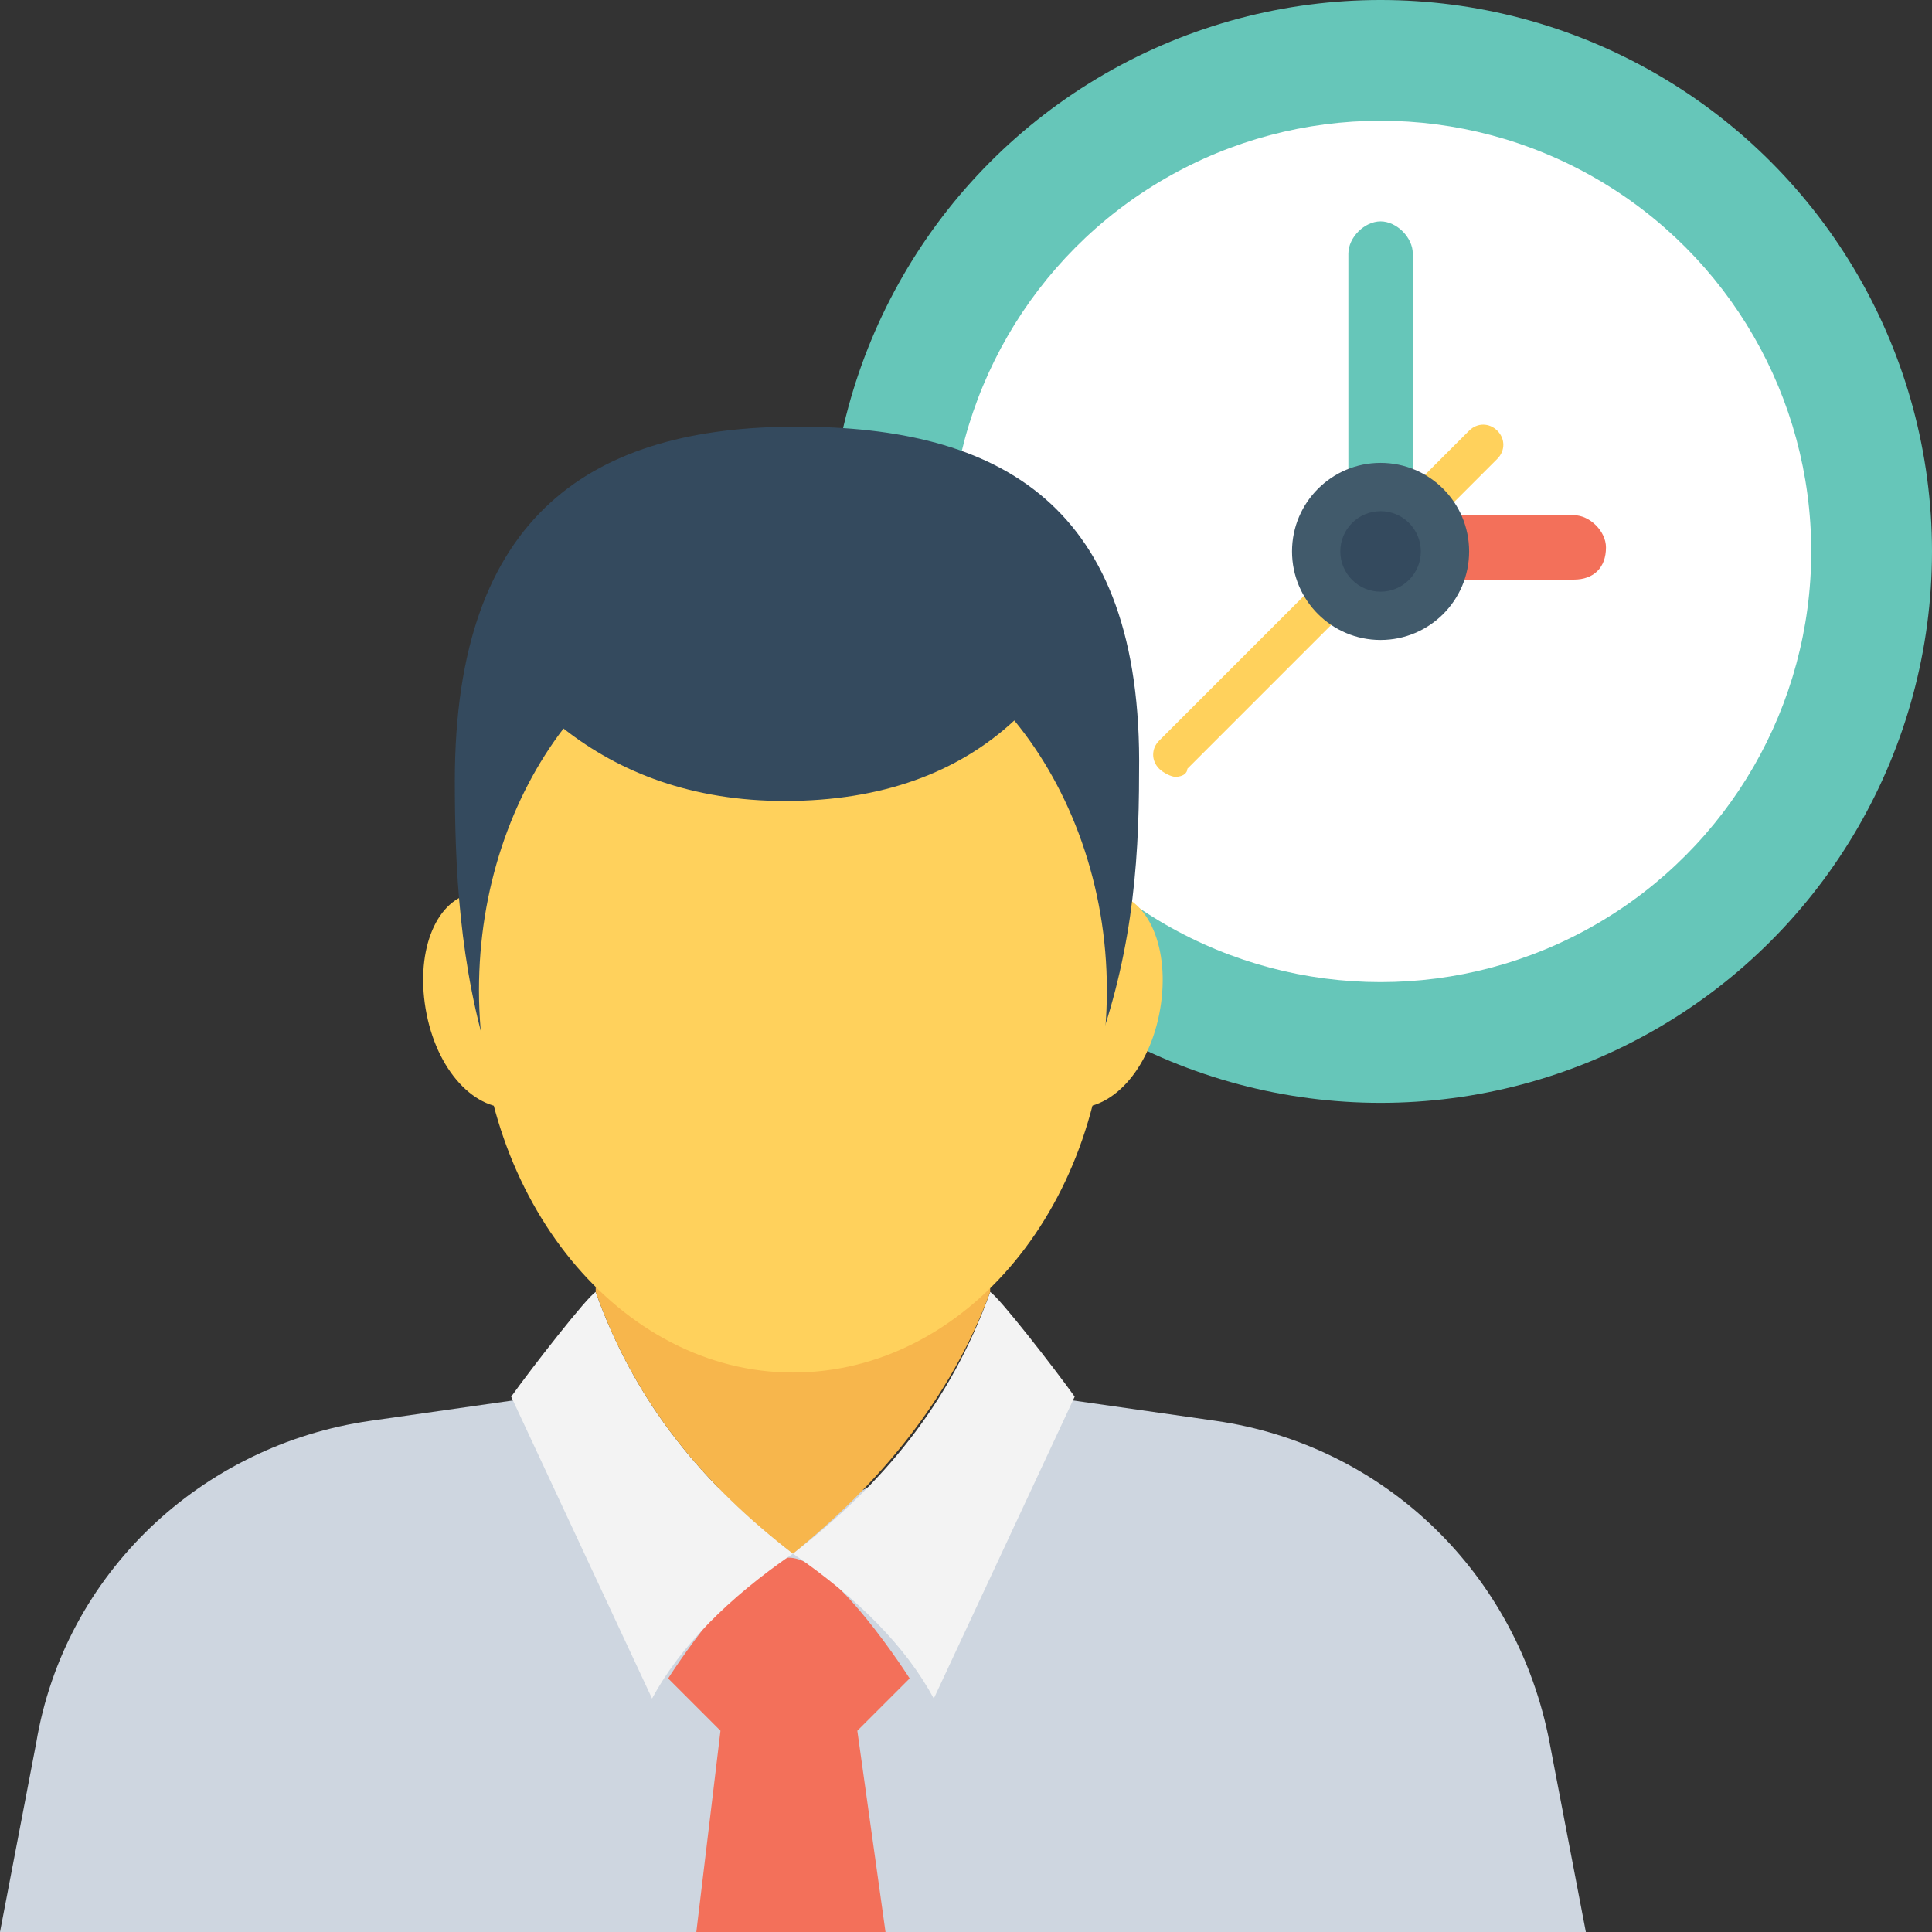 <?xml version="1.0" encoding="utf-8"?>
<!-- Generator: Adobe Illustrator 18.0.0, SVG Export Plug-In . SVG Version: 6.00 Build 0)  -->
<!DOCTYPE svg PUBLIC "-//W3C//DTD SVG 1.1//EN" "http://www.w3.org/Graphics/SVG/1.1/DTD/svg11.dtd">
<svg version="1.1" id="Layer_1" xmlns="http://www.w3.org/2000/svg" xmlns:xlink="http://www.w3.org/1999/xlink" x="0px" y="0px"
	 viewBox="0 0 48 48" enable-background="new 0 0 48 48" xml:space="preserve">
<rect x="0" y="0" width="48" height="48" fill="#333333" stroke="none"/>
<g>
	<g>
		<g>
			<g>
				<g>
					<g>
						<circle fill="#66C6B9" cx="34.3" cy="13.7" r="13.7"/>
					</g>
				</g>
				<g>
					<g>
						<circle fill="#FFFFFF" cx="34.3" cy="13.7" r="10.7"/>
					</g>
				</g>
				<g>
					<g>
						<g>
							<path fill="#FFD15C" d="M29.2,19.3c-0.1,0-0.3-0.1-0.4-0.2c-0.2-0.2-0.2-0.5,0-0.7l7.7-7.7c0.2-0.2,0.5-0.2,0.7,0
								c0.2,0.2,0.2,0.5,0,0.7l-7.7,7.7C29.5,19.2,29.4,19.3,29.2,19.3z"/>
						</g>
					</g>
				</g>
				<g>
					<path fill="#F3705A" d="M39.1,14.4h-4.8c-0.4,0-0.8-0.4-0.8-0.8c0-0.4,0.4-0.8,0.8-0.8h4.8c0.4,0,0.8,0.4,0.8,0.8
						C39.9,14.1,39.6,14.4,39.1,14.4z"/>
				</g>
				<g>
					<g>
						<path fill="#66C6B9" d="M34.3,14.4c-0.4,0-0.8-0.4-0.8-0.8V6.3c0-0.4,0.4-0.8,0.8-0.8c0.4,0,0.8,0.4,0.8,0.8v7.4
							C35.1,14.1,34.8,14.4,34.3,14.4z"/>
					</g>
				</g>
				<g>
					<g>
						<g>
							<circle fill="#415A6B" cx="34.3" cy="13.7" r="2.2"/>
						</g>
					</g>
					<g>
						<g>
							<circle fill="#344A5E" cx="34.3" cy="13.7" r="1"/>
						</g>
					</g>
				</g>
			</g>
		</g>
		<g>
			<g>
				<g>
					<g>
						<path fill="#CED6E0" d="M39.4,48l-0.9-4.7c-0.8-4.2-4.1-7.4-8.3-8L26,34.7l-6.3,3.2l-6.3-3.2l-4.2,0.6c-4.2,0.6-7.6,3.8-8.3,8
							L0,48H39.4z"/>
					</g>
					<g>
						<path fill="#F3705A" d="M17.3,48h4.7l-0.7-5l1.3-1.3c0,0-1.9-3-3-3c-1.1,0-3,3-3,3l1.3,1.3L17.3,48z"/>
					</g>
					<g>
						<g>
							<path fill="#F3F3F3" d="M14.8,32.1c1,2.8,2.7,4.8,4.9,6.5c-1.6,1.1-2.8,2.3-3.5,3.6l-3.5-7.5C13.2,34,14.6,32.2,14.8,32.1z"
								/>
						</g>
					</g>
				</g>
				<g>
					<path fill="#F3F3F3" d="M24.6,32.1c-1,2.8-2.7,4.8-4.9,6.5c1.6,1.1,2.8,2.3,3.5,3.6l3.5-7.5C26.2,34,24.8,32.2,24.6,32.1z"/>
				</g>
			</g>
			<g>
				<g>
					<path fill="#F7B64C" d="M14.8,29.1v3c1,2.8,2.7,4.8,4.9,6.5c2.1-1.7,3.9-3.8,4.9-6.5v-3H14.8z"/>
				</g>
			</g>
			<g>
				<g>
					<g>
						<g>
							<path fill="#FFD15C" d="M28.8,25.2c-0.3,1.5-1.3,2.5-2.3,2.3c-0.9-0.3-1.4-1.7-1-3.2c0.3-1.4,1.3-2.4,2.2-2.1
								C28.6,22.4,29.1,23.7,28.8,25.2z"/>
						</g>
						<g>
							<path fill="#FFD15C" d="M10.6,25.2c0.3,1.5,1.3,2.5,2.3,2.3c0.9-0.3,1.4-1.7,1-3.2c-0.3-1.4-1.3-2.4-2.2-2.1
								C10.8,22.4,10.3,23.7,10.6,25.2z"/>
						</g>
					</g>
					<g>
						<path fill="#344A5E" d="M27.1,26.5c1-2.6,1.2-4.9,1.2-7.3c0.1-6.7-3.5-8.6-8.5-8.6c-5,0-8.5,2.1-8.5,8.8
							c0,2.1,0.1,4.6,0.9,7.1H27.1z"/>
					</g>
				</g>
				<g>
					<path fill="#FFD15C" d="M19.5,19.9c-2.3,0-4.1-0.7-5.5-1.8c-1.3,1.7-2.1,4-2.1,6.5c0,5.2,3.5,9.5,7.8,9.5
						c4.3,0,7.8-4.2,7.8-9.5c0-2.6-0.9-5-2.3-6.7C23.8,19.2,21.9,19.9,19.5,19.9z"/>
				</g>
			</g>
		</g>
	</g>
</g>
</svg>
